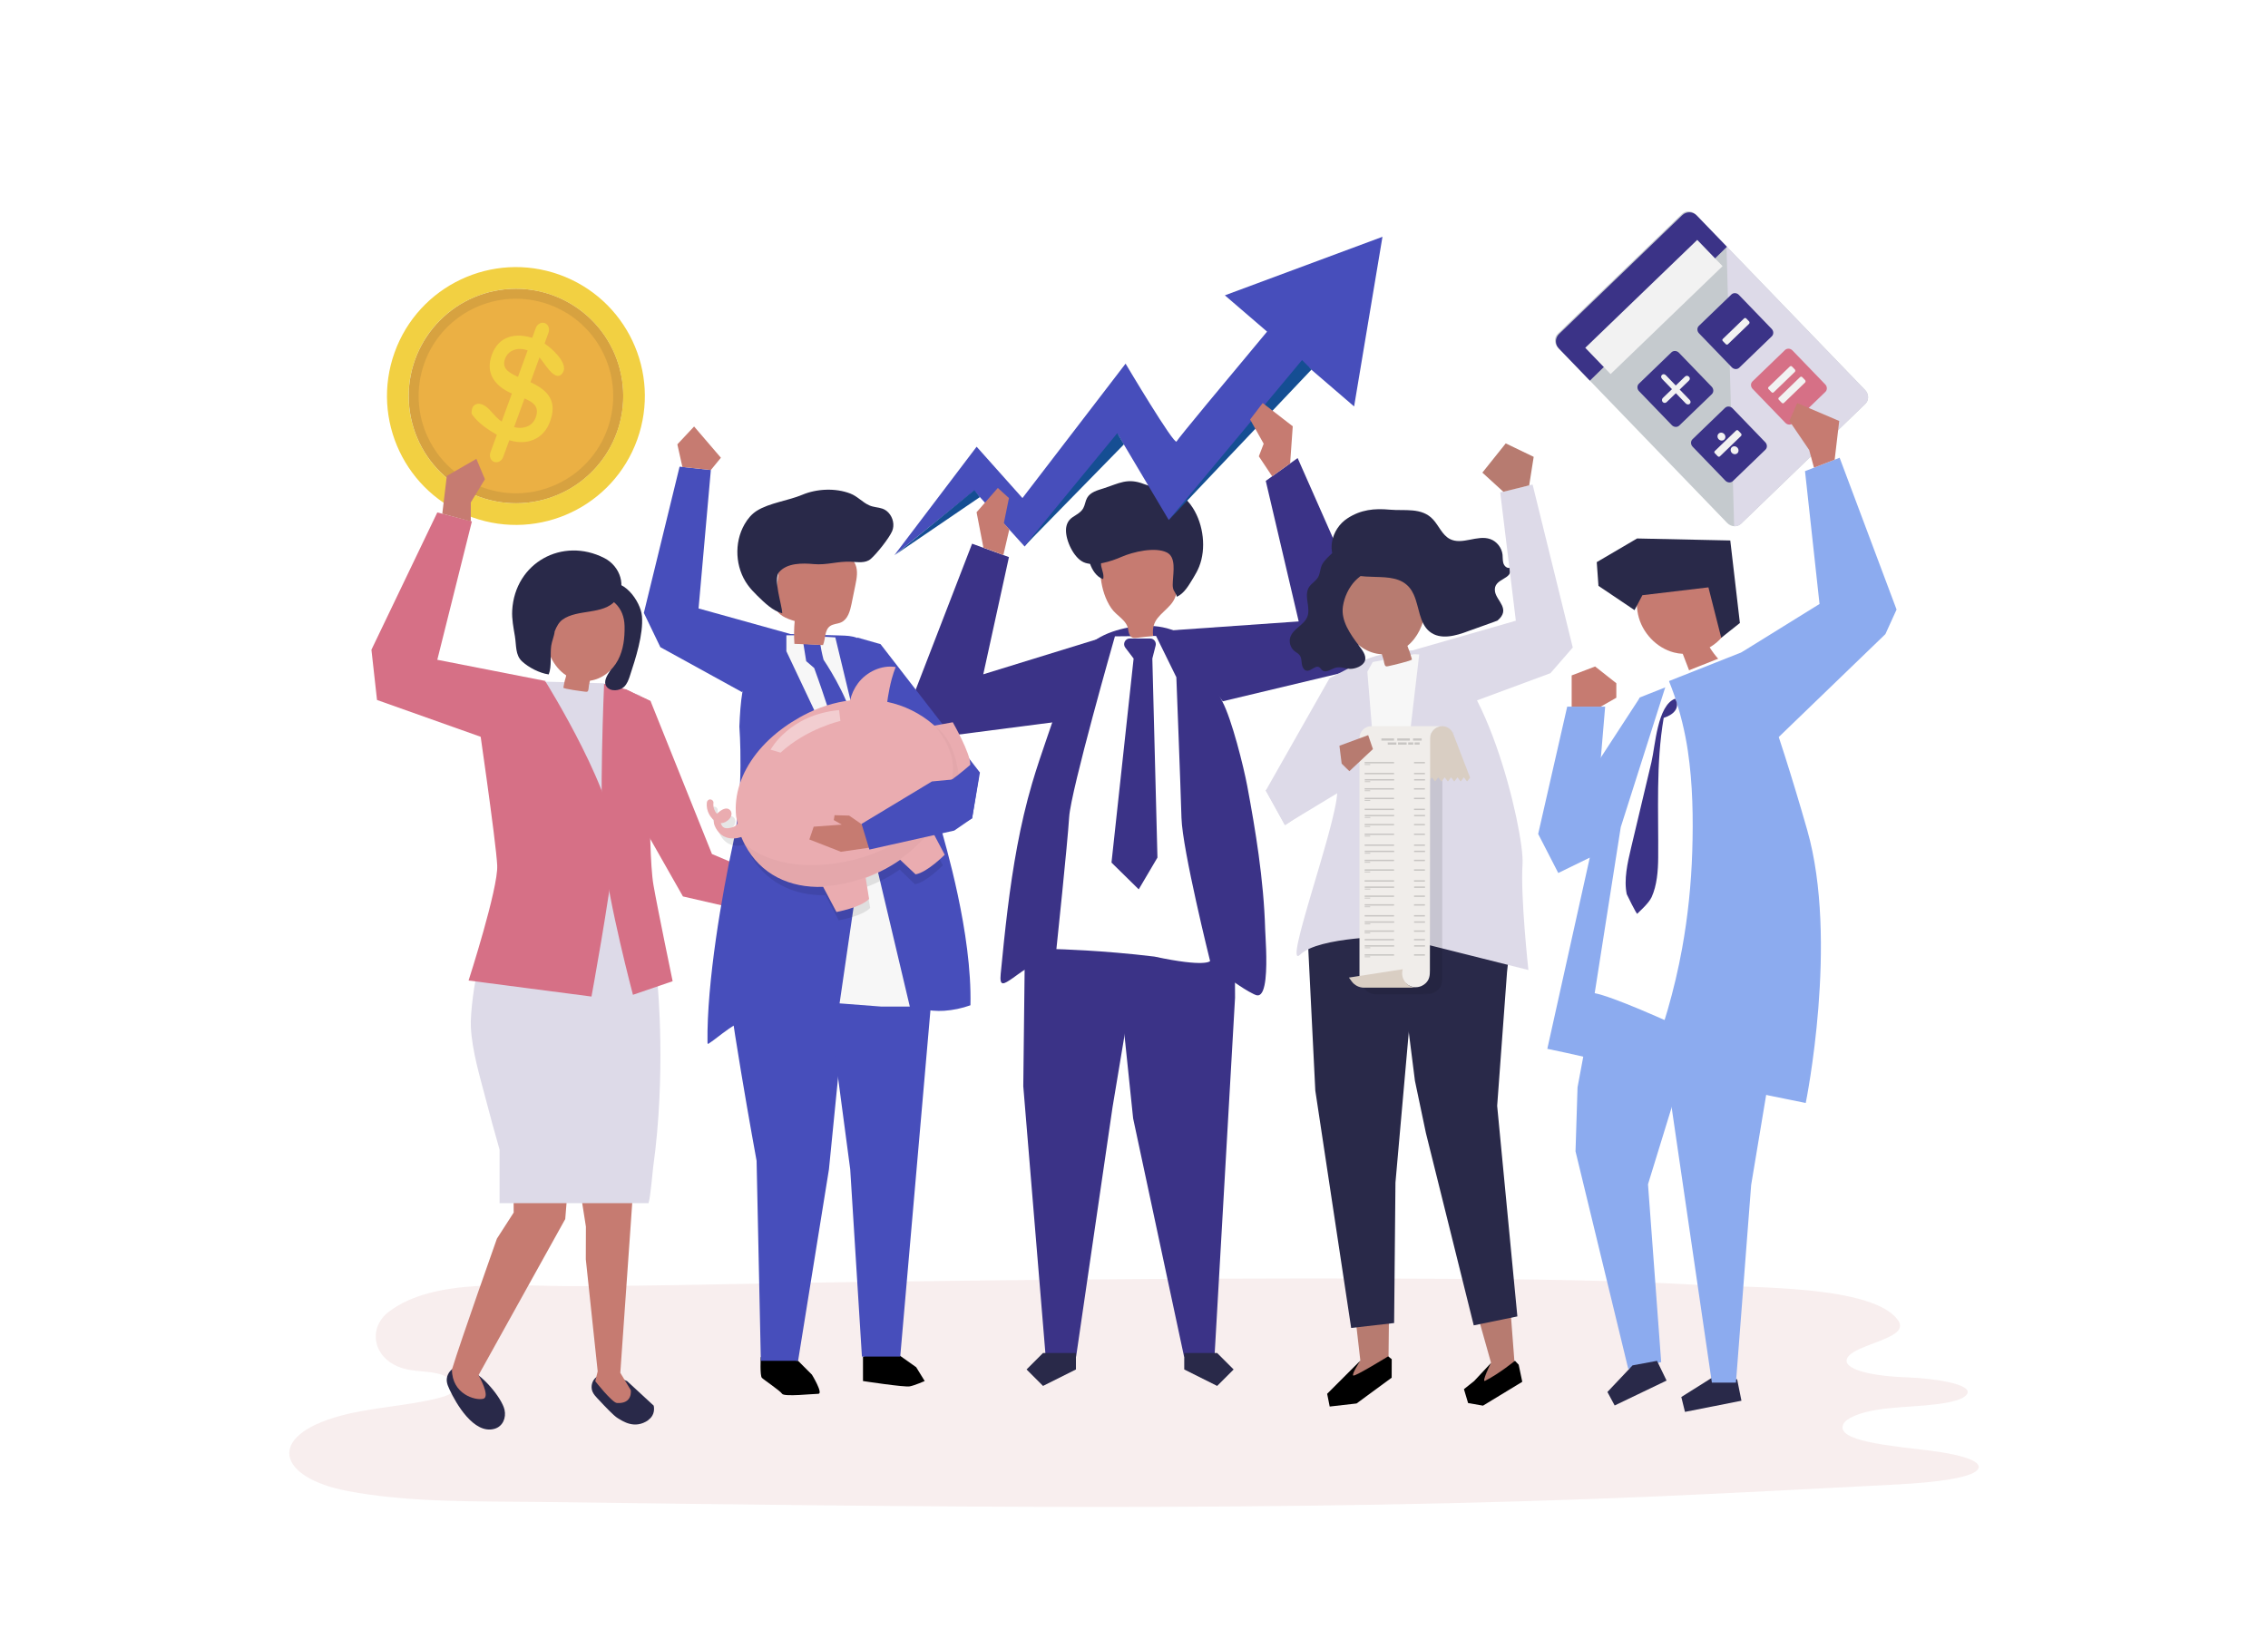 <?xml version="1.0" encoding="utf-8"?>
<!-- Generator: Adobe Illustrator 27.5.0, SVG Export Plug-In . SVG Version: 6.00 Build 0)  -->
<svg version="1.1" xmlns="http://www.w3.org/2000/svg" xmlns:xlink="http://www.w3.org/1999/xlink" x="0px" y="0px"
	 viewBox="0 0 1100 800" style="enable-background:new 0 0 1100 800;" xml:space="preserve">
<g id="background">
	<rect style="fill:#FFFFFF;" width="1100" height="800"/>
</g>
<g id="shadow">
	<path style="fill:#F8EEEE;" d="M328.792,623.383c-16.602,0.264-33.204,0.465-49.799,0.515
		c-29.576,0.089-68.342-4.306-90.418,12.427c-11.115,8.425-7.457,25.227,10.174,28.206c4.99,0.843,10.361,0.751,15.042,2.185
		c4.681,1.435,8.39,5.343,5.792,8.327c-1.328,1.525-3.884,2.343-6.335,2.984c-15.499,4.053-32.678,4.567-48.098,8.756
		c-36.637,9.952-30.312,29.955,2.995,36.411c29.952,5.806,63.262,5.003,94.143,5.396c180.731,2.3,361.95,5.033,541.679-2.723
		c38.761-1.673,77.298-3.785,115.892-5.754c17.663-0.9,39.769-3.248,39.839-8.509c0.049-3.664-11.612-6.395-23.105-7.825
		c-20.128-2.504-46.405-4.683-42.601-12.875c1.388-2.988,7.939-5.73,17.04-7.131c7.029-1.082,15.114-1.368,22.734-2.019
		c7.62-0.651,15.433-1.848,18.637-3.979c8.628-5.74-13.1-9.156-28.395-9.68c-18.319-0.627-33.254-4.662-26.939-10.749
		c4.399-4.24,18.716-7.108,23.07-11.352c1.751-1.707,1.748-3.543,0.585-5.292c-11.627-17.479-72.368-15.98-95.005-17.289
		c-41.878-2.421-83.944-2.883-125.954-3.1c-95.297-0.492-190.598,0.329-285.875,1.605
		C385.534,622.295,357.161,622.931,328.792,623.383z"/>
</g>
<g id="object">
	<g>
		<polygon style="fill:#D67086;" points="303.36,334.322 315.526,340.095 345.309,414.282 387.547,432.152 385.381,447.314 
			331.23,434.859 306.32,390.997 		"/>
		<g>
			<g>
				<g>
					<g>
						<polygon style="fill:#3B3387;" points="497.479,425.004 496.3,526.909 507.16,658.094 521.927,658.094 539.596,537.065 
							559.802,415.827 						"/>
						<polygon style="fill:#292949;" points="521.841,664.321 505.874,672.305 497.89,664.321 505.874,656.337 521.841,656.337 
													"/>
					</g>
					<g>
						<polygon style="fill:#3B3387;" points="598.718,425.004 599.008,483.96 589.049,658.094 574.283,658.094 549.581,542.539 
							536.394,415.827 						"/>
						<polygon style="fill:#292949;" points="574.368,664.321 590.336,672.305 598.32,664.321 590.336,656.337 574.368,656.337 
													"/>
					</g>
				</g>
				<path style="fill:#3B3387;" d="M614.074,460.502c0.317,9.354,0.114,21.866-3.825,22.334c-0.737,0.087-1.449-0.239-2.097-0.554
					c-6.848-3.327-11.73-8.03-18.482-11.245c-7.075-3.368-15.116-5.131-22.974-6.348c-11.721-1.872-23.636-2.997-35.433-3.102
					c-10.139-0.09-20.682,4.535-30.267,7.079c-3.689,0.979-6.691,3.668-9.756,5.777c-4.527,3.114-6.512,4.348-5.894-2.016
					c1.008-10.384,2.053-20.765,3.331-31.12c2.548-20.653,6.016-41.256,11.885-61.249c2.242-7.638,4.828-15.169,7.414-22.698
					c3.148-9.168,6.296-18.336,9.445-27.504c3.913-11.394,10.516-19.421,22.08-23.407c9.993-3.444,22.406-4.387,32.125,0.435
					c10.805,5.36,15.943,23.62,21.192,33.378c4.6,8.551,10.398,31.874,12.12,41.093c2.072,11.095,3.987,22.139,5.494,33.153
					c1.669,12.199,2.846,24.362,3.187,36.453C613.654,452.298,613.923,456.036,614.074,460.502z"/>
				<path style="fill:#FFFFFF;" d="M560.701,308.495l-19.955,0.19c0,0-21.412,74.83-22.199,87.727
					c-0.772,12.661-6.185,63.998-6.185,63.998s22.099,0.521,47.562,3.623c24.892,5.327,26.984,2.177,26.984,2.177
					s-13.434-53.957-13.88-69.459c-0.456-15.856-2.485-68.225-2.485-68.225L560.701,308.495z"/>
				<path style="fill:#3B3387;" d="M557.809,309.718h-9.824c-2.293,0-3.593,2.627-2.202,4.451l4.033,5.285l-10.731,98.981
					l13.207,12.981l9.08-15.415l-2.476-96.547l1.598-6.283C560.939,311.42,559.616,309.718,557.809,309.718z"/>
				<g>
					<path style="fill:#C67B71;" d="M548.6,308.884c0.234,0.204,0.504,0.364,0.816,0.466c0.62,0.204,1.293,0.13,1.941,0.053
						c2.64-0.312,5.279-0.625,7.919-0.937c-0.871-8.083,3.855-9.912,8.459-15.11c4.667-5.271,3.23-12.377,2.968-18.827
						c-0.075-1.796-0.163-3.647-0.922-5.277c-1.333-2.859-4.436-4.439-7.449-5.375c-7.688-2.389-16.481-1.801-23.251,2.557
						c-1.802,1.16-3.484,2.617-4.46,4.525c-1.505,2.941-1.122,6.451-0.703,9.728c0.645,5.037,2.136,9.984,4.984,14.229
						c2.654,3.955,7.713,5.849,8.294,10.596C547.346,306.738,547.718,308.117,548.6,308.884z"/>
					<g>
						<path style="fill:#292949;" d="M534.141,274.833c0.449,2.031,1.396,4.087,0.903,6.107c-3.227-1.095-5.335-4.395-6.478-7.75
							c-0.518-1.521-0.894-3.131-0.764-4.74c0.13-1.609,0.829-3.225,2.099-4.134c1.772-1.269,4.952-0.77,5.459,1.529
							C535.872,268.163,533.466,271.776,534.141,274.833z"/>
						<path style="fill:#292949;" d="M517.012,256.99c0.076-2.434,1.004-4.609,3.179-6.078c1.875-1.266,4.037-2.317,5.176-4.33
							c0.884-1.563,1.014-3.496,1.89-5.064c1.586-2.838,5.03-3.673,8.025-4.635c7.493-2.407,11.527-5.185,19.464-2.104
							c5.643,2.19,12.934,2.484,18.171,5.679c2.187,1.334,4.048,3.478,5.575,5.865c5.291,8.272,6.561,19.903,3.115,28.531
							c-0.771,1.931-1.751,3.707-2.799,5.408c-2.095,3.4-4.339,7.584-8.049,9.248c-0.233-1.602-1.427-2.486-1.8-4.061
							c-0.269-1.133-0.179-2.321-0.12-3.487c0.228-4.536,1.619-11.709-2.911-13.959c-5.729-2.844-16.475-0.279-21.992,2.13
							c-4.882,2.131-13.121,4.903-18.326,2.62C520.777,270.635,516.848,262.189,517.012,256.99z"/>
					</g>
				</g>
			</g>
			<path style="fill:#474EBB;" d="M670.508,114.869l-76.44,28.396l20.472,17.602c-19.241,23.039-43.289,51.958-43.886,53.281
				c-0.997,2.212-24.742-37.746-24.742-37.746l-50.014,65.205l-22.226-24.909l-39.883,52.601l38.69-31.24l24.483,27.06
				l45.316-54.207l24.57,41.336l67.903-74.005l22.004,18.919L670.508,114.869z"/>
			<polygon style="fill:#154E93;" points="566.787,252.37 636.1,179.266 631.497,174.664 			"/>
			<polygon style="fill:#154E93;" points="496.932,264.825 545.126,215.548 541.877,210.133 			"/>
			<polygon style="fill:#154E93;" points="472.564,237.749 434.117,269.157 475.257,241.128 			"/>
			<polygon style="fill:#3B3387;" points="534.838,309.229 476.896,327.099 489.351,270.24 471.481,263.742 443.864,335.221 
				460.651,356.882 519.134,349.301 			"/>
			<polygon style="fill:#3B3387;" points="567.101,305.848 629.882,301.452 613.908,233.281 629.359,222.199 663.88,300.353 
				653.566,325.741 593.042,340.191 			"/>
			<path style="fill:#C67B71;" d="M476.981,265.741l-3.334-17.262l10.305-11.778l5.398,4.907l-2.484,12.208l2.674,2.955
				l-2.91,12.479C486.632,269.25,476.948,265.506,476.981,265.741z"/>
			<polygon style="fill:#C67B71;" points="625.728,224.801 626.994,206.79 612.426,195.512 606.317,203.5 612.896,215.249 
				610.546,221.357 617.005,231.058 			"/>
		</g>
		<g>
			<g>
				<path style="fill:#B77B70;" d="M734.617,661.932c0.029-0.041,0.049-0.069,0.049-0.069l-0.055-0.016l-2.685-35.192l-17.404,3.735
					l8.63,30.644l-4.442,9.322c0,0-1.697,4.675-0.111,4.192c1.586-0.483,8.454-2.399,8.992-2.909
					c0.455-0.432,5.211-7.14,6.659-9.187L734.617,661.932z"/>
				<polygon style="fill:#B77B70;" points="657.038,636.071 659.778,660.029 655.225,666.354 655.701,670.521 667.904,666.487 
					673.394,663.748 673.749,629.938 				"/>
				<polygon style="fill:#292949;" points="677.69,456.545 686.257,524.295 691.563,549.564 714.782,642.926 735.936,638.582 
					726.139,536.443 730.928,471.478 732.815,454.41 738.02,433.828 				"/>
				<polygon style="fill:#292949;" points="634.515,460.066 637.936,529.033 655.327,644.181 676.16,641.799 676.809,573.658 
					688.093,446.26 664.268,436.322 645.205,431.115 				"/>
				<path d="M659.778,660.029l-16.1,16.088l1.236,6.19l13.021-1.489l17.038-12.502l0.029-8.973l-1.741-1.384
					c0,0-15.773,9.719-16.874,9.317C655.284,666.875,659.778,660.029,659.778,660.029z"/>
				<path d="M723.13,661.194l-8.167,8.753l-4.942,3.927l2.018,6.738l7.23,1.261l19.048-11.577l-1.747-8.287l-1.795-1.91
					c0,0-7.458,6.149-14.466,9.716C718.325,670.824,723.13,661.194,723.13,661.194z"/>
				<polygon style="fill:#DDDAE8;" points="659.989,321.136 644.828,329 613.898,383.52 623.334,400.295 636.964,390.859 
					657.409,363.599 				"/>
				<path style="fill:#DDDAE8;" d="M655.836,324.083c0,0,7.339-8.713,35.123-8.713c27.784,0,48.534,87.993,47.486,103.786
					c-1.048,15.793,2.84,51.386,2.84,51.386l-65.004-16.306c0,0-36.684,0.069-45.596,8.782c-8.912,8.713,17.346-62.182,17.87-78.519
					C649.079,368.162,646.925,332.251,655.836,324.083z"/>
				<polygon style="fill:#F7F7F7;" points="685.793,317.354 688.339,317.467 680.107,387.582 665.797,357.832 663.176,325.854 
					665.797,321.136 				"/>
				<g>
					<path style="fill:#B77B70;" d="M648.706,289.245c-1.714-21.254,25.704-24.983,37.919-10.726
						c7.968,9.3,5.761,26.848-4.013,34.787c0.135,0.444,0.271,0.855,0.416,1.19c0.745,1.726,1.274,3.517,1.771,5.35
						c0.185,0.683-10.364,3.064-11.542,3.324c-0.412,0.091-0.881,0.173-1.225-0.056c-0.659-0.44-0.807-2.518-1.032-3.228
						c-0.266-0.838-0.532-1.677-0.798-2.515c-6.655-0.282-12.607-4.473-16.109-9.856
						C650.574,302.105,649.221,295.632,648.706,289.245z"/>
					<g>
						<path style="fill:#292949;" d="M657.329,265.597c1.888,0.757,3.211,2.385,4.365,3.999c0.689,0.964,1.363,1.978,1.595,3.129
							c0.926,4.591-3.33,6.188-5.957,8.945c-3.24,3.4-5.321,7.964-5.998,12.47c-1.061,7.055,3.615,13.495,7.693,18.985
							c1.437,1.935,3.835,4.697,3.004,7.345c-0.844,2.691-4.896,4.102-7.365,3.985c-2.256-0.107-4.521-1.136-6.708-0.588
							c-2.315,0.581-4.815,2.802-6.683,1.261c-0.52-0.428-0.839-1.09-1.412-1.44c-1.936-1.184-4.029,2.107-6.233,1.639
							c-1.356-0.288-2.036-1.866-2.231-3.264c-0.195-1.399-0.158-2.918-0.955-4.079c-0.685-0.998-1.847-1.516-2.765-2.295
							c-1.814-1.539-2.596-4.233-1.89-6.51c1.313-4.233,6.708-5.895,8.291-10.029c0.825-2.154,0.451-4.577,0.105-6.874
							s-0.629-4.755,0.348-6.84c1.206-2.576,4.161-3.518,5.201-6.403c0.611-1.695,0.686-3.587,1.504-5.186
							c1.078-2.109,3.898-4.6,5.68-6.213C649.742,265.074,653.756,264.165,657.329,265.597z"/>
						<path style="fill:#292949;" d="M685.637,288.346c2.77,6.033,2.62,13.927,7.76,18.057c5.187,4.168,12.66,2.064,18.79-0.278
							c1.008-0.385,13.908-4.917,14.113-5.091c6.598-5.585-0.453-9.425-1.216-14.086c-1.097-6.701,9.387-5.653,7.07-11.502
							c-1.316,0.322-2.587-0.906-2.997-2.23c-0.41-1.324-0.253-2.749-0.405-4.127c-0.373-3.387-2.796-6.47-5.958-7.583
							c-6.31-2.221-13.683,3.066-19.624-0.056c-3.684-1.936-5.285-6.378-8.122-9.466c-5.484-5.973-13.82-4.083-20.957-4.745
							c-7.534-0.699-14.051-0.039-20.548,4.189c-8.053,5.241-10.648,16.903-3.664,23.761c8.957,8.796,25.731,0.374,33.68,9.806
							C684.412,286.007,685.083,287.139,685.637,288.346z"/>
					</g>
				</g>
				<polygon style="fill:#DDDAE8;" points="613.898,383.416 629.602,370.419 659.927,363.38 664.259,375.293 623.104,400.203 				
					"/>
			</g>
			<g>
				<g style="opacity:0.1;">
					<path d="M699.469,355.502h-2.326h-26.04c-3.173,0-5.746,2.554-5.783,5.718c0,0.023-0.003,0.046-0.003,0.069
						c0,0.023,0.003,0.046,0.003,0.069v115.316l-5.122,0.795l1.337,1.839c1.398,1.921,3.63,3.058,6.005,3.058h25.486
						c-1.243,0-2.409-0.327-3.422-0.895c0.905,0.427,1.911,0.672,2.977,0.672c1.909,0,3.637-0.765,4.902-2.003
						c1.858-1.819,1.986-3.853,1.986-6.29l0.123-112.56c0-3.196,2.591-5.787,5.787-5.787H699.469z"/>
				</g>
				<path style="fill:#D9CEC3;" d="M712.995,377.216l-8.094-21.039l-0.004,0c-0.776-2.281-2.931-3.924-5.475-3.924
					c-2.821,0-5.168,2.02-5.68,4.691l-0.552,0.038v21.799l1.282-1.704l1.417,1.883h0.271l1.417-1.883l1.417,1.883h0.271l1.417-1.883
					l1.417,1.883h0.271l1.417-1.883l1.417,1.883h0.271l1.417-1.883l1.417,1.883h0.271l1.417-1.883l1.416,1.883h0.271
					L712.995,377.216z"/>
				<path style="fill:#F0EDEA;" d="M693.513,352.253h-2.326h-26.04c-3.173,0-5.746,2.554-5.783,5.718
					c0,0.023-0.003,0.046-0.003,0.069c0,0.023,0.003,0.046,0.003,0.069V476.89h22.359c1.264,1.238,2.993,2.003,4.902,2.003
					s3.637-0.765,4.902-2.003c1.858-1.819,1.987-3.853,1.987-6.29l0.122-112.56c0-3.196,2.591-5.787,5.787-5.787H693.513z"/>
				<g>
					<path style="fill:#D9CEC3;" d="M680.058,472.105c0-0.656,0.097-1.289,0.266-1.892h-0.266l-25.818,4.006l1.337,1.839
						c1.397,1.921,3.629,3.058,6.005,3.058h25.487C683.197,479.116,680.058,475.977,680.058,472.105z"/>
				</g>
				<g>
					<g>
						<rect x="670" y="358.199" style="opacity:0.17;" width="6.127" height="1.064"/>
						<rect x="677.669" y="358.199" style="opacity:0.17;" width="6.127" height="1.064"/>
						<rect x="685.338" y="358.199" style="opacity:0.17;" width="4.186" height="1.064"/>
						<rect x="673.063" y="360.169" style="opacity:0.17;" width="4.186" height="1.064"/>
						<rect x="678.051" y="360.144" style="opacity:0.17;" width="4.186" height="1.064"/>
						<rect x="682.989" y="360.144" style="opacity:0.17;" width="2.458" height="1.064"/>
						<rect x="686.081" y="360.144" style="opacity:0.17;" width="2.458" height="1.064"/>
					</g>
					<rect x="661.86" y="374.925" style="opacity:0.17;" width="14.266" height="0.665"/>
					<g>
						<rect x="661.86" y="369.638" style="opacity:0.17;" width="14.266" height="0.665"/>
						<rect x="661.86" y="370.685" style="opacity:0.17;" width="2.702" height="0.399"/>
						<rect x="685.811" y="369.638" style="opacity:0.17;" width="5.287" height="0.665"/>
					</g>
					<g>
						<rect x="661.91" y="377.948" style="opacity:0.17;" width="14.266" height="0.665"/>
						<rect x="661.91" y="378.995" style="opacity:0.17;" width="2.702" height="0.399"/>
						<rect x="685.861" y="377.948" style="opacity:0.17;" width="5.287" height="0.665"/>
					</g>
					<g>
						<rect x="661.86" y="382.337" style="opacity:0.17;" width="14.266" height="0.665"/>
						<rect x="661.86" y="383.385" style="opacity:0.17;" width="2.702" height="0.399"/>
						<rect x="685.811" y="382.337" style="opacity:0.17;" width="5.287" height="0.665"/>
					</g>
					<rect x="685.811" y="374.925" style="opacity:0.17;" width="5.287" height="0.665"/>
					<rect x="661.86" y="392.285" style="opacity:0.17;" width="14.266" height="0.665"/>
					<g>
						<rect x="661.86" y="386.998" style="opacity:0.17;" width="14.266" height="0.665"/>
						<rect x="661.86" y="388.045" style="opacity:0.17;" width="2.702" height="0.399"/>
						<rect x="685.811" y="386.998" style="opacity:0.17;" width="5.287" height="0.665"/>
					</g>
					<g>
						<rect x="661.91" y="395.308" style="opacity:0.17;" width="14.266" height="0.665"/>
						<rect x="661.91" y="396.355" style="opacity:0.17;" width="2.702" height="0.399"/>
						<rect x="685.861" y="395.308" style="opacity:0.17;" width="5.287" height="0.665"/>
					</g>
					<g>
						<rect x="661.86" y="399.697" style="opacity:0.17;" width="14.266" height="0.665"/>
						<rect x="661.86" y="400.745" style="opacity:0.17;" width="2.702" height="0.399"/>
						<rect x="685.811" y="399.697" style="opacity:0.17;" width="5.287" height="0.665"/>
					</g>
					<rect x="685.811" y="392.285" style="opacity:0.17;" width="5.287" height="0.665"/>
					<rect x="661.86" y="409.645" style="opacity:0.17;" width="14.266" height="0.665"/>
					<g>
						<rect x="661.86" y="404.358" style="opacity:0.17;" width="14.266" height="0.665"/>
						<rect x="661.86" y="405.406" style="opacity:0.17;" width="2.702" height="0.399"/>
						<rect x="685.811" y="404.358" style="opacity:0.17;" width="5.287" height="0.665"/>
					</g>
					<g>
						<rect x="661.91" y="412.668" style="opacity:0.17;" width="14.266" height="0.665"/>
						<rect x="661.91" y="413.716" style="opacity:0.17;" width="2.702" height="0.399"/>
						<rect x="685.861" y="412.668" style="opacity:0.17;" width="5.287" height="0.665"/>
					</g>
					<g>
						<rect x="661.86" y="417.057" style="opacity:0.17;" width="14.266" height="0.665"/>
						<rect x="661.86" y="418.105" style="opacity:0.17;" width="2.702" height="0.399"/>
						<rect x="685.811" y="417.057" style="opacity:0.17;" width="5.287" height="0.665"/>
					</g>
					<rect x="685.811" y="409.645" style="opacity:0.17;" width="5.287" height="0.665"/>
					<rect x="661.86" y="427.005" style="opacity:0.17;" width="14.266" height="0.665"/>
					<g>
						<rect x="661.86" y="421.718" style="opacity:0.17;" width="14.266" height="0.665"/>
						<rect x="661.86" y="422.766" style="opacity:0.17;" width="2.702" height="0.399"/>
						<rect x="685.811" y="421.718" style="opacity:0.17;" width="5.287" height="0.665"/>
					</g>
					<g>
						<rect x="661.91" y="430.028" style="opacity:0.17;" width="14.266" height="0.665"/>
						<rect x="661.91" y="431.076" style="opacity:0.17;" width="2.702" height="0.399"/>
						<rect x="685.861" y="430.028" style="opacity:0.17;" width="5.287" height="0.665"/>
					</g>
					<g>
						<rect x="661.86" y="434.418" style="opacity:0.17;" width="14.266" height="0.665"/>
						<rect x="661.86" y="435.465" style="opacity:0.17;" width="2.702" height="0.399"/>
						<rect x="685.811" y="434.418" style="opacity:0.17;" width="5.287" height="0.665"/>
					</g>
					<rect x="685.811" y="427.005" style="opacity:0.17;" width="5.287" height="0.665"/>
					<rect x="661.86" y="443.921" style="opacity:0.17;" width="14.266" height="0.665"/>
					<g>
						<rect x="661.86" y="438.633" style="opacity:0.17;" width="14.266" height="0.665"/>
						<rect x="661.86" y="439.681" style="opacity:0.17;" width="2.702" height="0.399"/>
						<rect x="685.811" y="438.633" style="opacity:0.17;" width="5.287" height="0.665"/>
					</g>
					<g>
						<rect x="661.91" y="446.943" style="opacity:0.17;" width="14.266" height="0.665"/>
						<rect x="661.91" y="447.991" style="opacity:0.17;" width="2.702" height="0.399"/>
						<rect x="685.861" y="446.943" style="opacity:0.17;" width="5.287" height="0.665"/>
					</g>
					<g>
						<rect x="661.86" y="451.333" style="opacity:0.17;" width="14.266" height="0.665"/>
						<rect x="661.86" y="452.38" style="opacity:0.17;" width="2.702" height="0.399"/>
						<rect x="685.811" y="451.333" style="opacity:0.17;" width="5.287" height="0.665"/>
					</g>
					<rect x="685.811" y="443.921" style="opacity:0.17;" width="5.287" height="0.665"/>
					<rect x="661.86" y="455.494" style="opacity:0.17;" width="14.266" height="0.665"/>
					<g>
						<rect x="661.91" y="458.517" style="opacity:0.17;" width="14.266" height="0.665"/>
						<rect x="661.91" y="459.564" style="opacity:0.17;" width="2.702" height="0.399"/>
						<rect x="685.861" y="458.517" style="opacity:0.17;" width="5.287" height="0.665"/>
					</g>
					<g>
						<rect x="661.86" y="462.906" style="opacity:0.17;" width="14.266" height="0.665"/>
						<rect x="661.86" y="463.954" style="opacity:0.17;" width="2.702" height="0.399"/>
						<rect x="685.811" y="462.906" style="opacity:0.17;" width="5.287" height="0.665"/>
					</g>
					<rect x="685.811" y="455.494" style="opacity:0.17;" width="5.287" height="0.665"/>
				</g>
			</g>
		</g>
		<g>
			<polygon style="fill:#8CABEF;" points="795.304,338.47 770.634,376.341 754.573,407.014 760.449,418.903 781.813,412.928 			"/>
			<g>
				<polygon style="fill:#8CABEF;" points="824.864,472.21 824.864,491.386 799.296,574.482 805.688,660.775 789.708,663.971 
					764.14,558.502 765.118,527.472 776.924,464.186 				"/>
				<polygon style="fill:#292949;" points="791.806,662.332 779.608,675.242 783.132,681.787 808.302,669.705 803.666,660.14 				
					"/>
				<polygon style="fill:#292949;" points="830.49,668.227 815.452,677.681 817.229,684.898 844.62,679.488 842.521,669.068 				"/>
				<path style="fill:#8CABEF;" d="M795.222,338.374l38.038-15.09c0,0,13.518,33.578,28.886,87.365
					c15.368,53.787-7.136,122.255-7.136,122.255s-87.143-20.711-104.544-24.126l21.827-98.318L795.222,338.374z"/>
				<polygon style="fill:#8CABEF;" points="804.582,494.915 830.273,670.696 841.951,670.696 849.326,574.815 865.306,478.935 				
					"/>
				<g>
					<path style="fill:#C67B71;" d="M793.962,285.603c10.357,0.762,20.041-7.743,30.235-5.632
						c6.628,1.373,11.86,7.252,13.883,13.877c0.943,3.088,1.277,6.454,0.354,9.525c-0.599,1.993-1.703,3.789-3.003,5.385
						c-1.738,2.134-3.864,3.906-6.224,5.268c1.296,2.089,2.781,4.061,4.433,5.883c-4.776,1.829-9.553,3.658-14.33,5.487
						c-1.055-2.745-2.111-5.489-3.166-8.234c-1.436-0.08-2.868-0.284-4.27-0.648c-8.481-2.201-15.511-9.628-17.402-18.384
						C793.586,294.028,793.756,289.785,793.962,285.603z"/>
					<polygon style="fill:#292949;" points="796.577,288.728 828.602,284.922 834.818,309.385 843.861,302.208 839.201,262.181 
						794.006,261.208 774.436,272.688 775.264,284.192 792.763,295.971 					"/>
				</g>
				<path style="fill:#FFFFFF;" d="M809.008,329.183l38.038-15.09c0,0,13.518,33.578,28.886,87.365
					c15.368,53.787-7.136,122.255-7.136,122.255s-77.953-38.518-95.354-41.933l12.636-80.511L809.008,329.183z"/>
				<path style="fill:#8CABEF;" d="M876.507,402.607c-15.368-53.787-28.677-87.422-28.677-87.422l-38.248,15.146l-0.062,0.194
					c0.843,2.198,1.723,4.383,2.486,6.611c3.012,8.794,5.24,17.845,6.607,27.04c2.404,16.162,2.657,32.779,2.14,49.088
					c-0.496,15.649-2.109,31.268-4.889,46.677c-3.676,20.371-9.536,40.219-17.087,59.431c35.38,7.189,77.017,15.689,77.017,15.689
					S891.875,456.395,876.507,402.607z"/>
				<path style="fill:#3B3387;" d="M791.078,411.315c-1.721,7.243-3.563,15.403-2.093,22.445c0,0,4.745,9.914,5.152,9.507
					c0.018-0.316,5.409-4.769,6.918-8.087c2.575-5.662,3.129-12.728,3.182-19.114c0.191-22.662-1.15-45.508,2.672-67.847
					c4.459-1.355,8.283-4.636,5.541-9.292c-8.678,3.292-9.597,22.826-11.493,30.803
					C797.665,383.591,794.371,397.453,791.078,411.315z"/>
			</g>
			<g>
				<g>
					<path style="fill:#C5CACE;" d="M904.699,195.933l-60.245,58.116c-1.833,1.768-4.858,1.606-6.756-0.363l-82.034-85.038
						c-1.899-1.968-1.952-4.997-0.119-6.765l60.245-58.116c1.833-1.768,4.858-1.606,6.756,0.363l82.034,85.038
						C906.478,191.137,906.532,194.165,904.699,195.933z"/>
					<path style="fill:#DDDAE8;" d="M904.58,189.168l-67.201-69.663l3.694,135.761c1.232,0.074,2.458-0.326,3.382-1.217
						l60.245-58.116C906.532,194.165,906.478,191.137,904.58,189.168z"/>
					<path style="fill:#3B3387;" d="M830.246,191.213l-15.776,15.218c-0.982,0.947-2.602,0.86-3.619-0.194l-15.898-16.481
						c-1.017-1.054-1.046-2.677-0.064-3.624l15.776-15.218c0.982-0.947,2.602-0.86,3.619,0.194l15.898,16.481
						C831.199,188.643,831.228,190.266,830.246,191.213z"/>
					<path style="fill:#3B3387;" d="M859.332,163.154l-15.776,15.218c-0.982,0.947-2.602,0.86-3.619-0.194l-15.898-16.481
						c-1.017-1.055-1.046-2.677-0.064-3.624l15.776-15.218c0.982-0.947,2.602-0.86,3.619,0.194l15.898,16.481
						C860.285,160.585,860.314,162.207,859.332,163.154z"/>
					<path style="fill:#3B3387;" d="M856.237,218.156l-15.776,15.218c-0.982,0.947-2.602,0.86-3.619-0.194l-15.899-16.481
						c-1.017-1.054-1.046-2.677-0.064-3.624l15.776-15.218c0.982-0.947,2.602-0.86,3.619,0.194l15.898,16.481
						C857.19,215.586,857.219,217.208,856.237,218.156z"/>
					<path style="fill:#D67086;" d="M885.323,190.097l-15.776,15.219c-0.982,0.947-2.602,0.86-3.619-0.194l-15.898-16.481
						c-1.017-1.054-1.046-2.677-0.064-3.624l15.776-15.218c0.982-0.947,2.602-0.86,3.619,0.194l15.898,16.481
						C886.276,187.528,886.305,189.15,885.323,190.097z"/>
					<path style="fill:#F2F2F2;" d="M812.76,187.006l4.48-4.322c0.28-0.27,0.606-0.397,0.979-0.381
						c0.373,0.016,0.695,0.165,0.968,0.448c0.273,0.283,0.404,0.6,0.393,0.951c-0.01,0.352-0.16,0.666-0.448,0.944l-4.48,4.322
						l4.795,4.97c0.307,0.318,0.472,0.654,0.495,1.007c0.023,0.353-0.106,0.665-0.385,0.935c-0.247,0.238-0.565,0.34-0.955,0.307
						c-0.39-0.034-0.721-0.191-0.994-0.474l-4.795-4.97l-4.455,4.298c-0.288,0.278-0.61,0.418-0.965,0.419
						c-0.356,0.002-0.67-0.138-0.943-0.421c-0.256-0.265-0.383-0.594-0.381-0.988c0.001-0.394,0.134-0.717,0.397-0.972l4.455-4.298
						l-4.782-4.957c-0.307-0.318-0.468-0.658-0.482-1.019c-0.014-0.361,0.114-0.673,0.385-0.935c0.28-0.27,0.596-0.387,0.948-0.351
						c0.352,0.036,0.682,0.212,0.988,0.531L812.76,187.006z"/>
					<path style="fill:#F2F2F2;" d="M838.078,166.971c-0.165,0.159-0.347,0.229-0.549,0.209c-0.201-0.019-0.396-0.126-0.583-0.32
						l-1.355-1.405c-0.162-0.168-0.242-0.346-0.242-0.535c0.001-0.188,0.083-0.362,0.248-0.521l10.232-9.87
						c0.189-0.183,0.384-0.277,0.585-0.283c0.201-0.006,0.382,0.075,0.544,0.243l1.355,1.405c0.153,0.159,0.23,0.362,0.23,0.609
						c0,0.247-0.078,0.446-0.234,0.597L838.078,166.971z"/>
					<path style="fill:#F2F2F2;" d="M860.267,190.292c-0.165,0.159-0.347,0.229-0.548,0.209c-0.201-0.019-0.396-0.126-0.583-0.32
						l-1.355-1.405c-0.162-0.168-0.242-0.346-0.242-0.535c0.001-0.188,0.083-0.362,0.248-0.521l10.232-9.87
						c0.189-0.182,0.384-0.277,0.585-0.283c0.201-0.006,0.382,0.075,0.544,0.243l1.355,1.405c0.153,0.159,0.23,0.362,0.23,0.609
						c0,0.247-0.078,0.446-0.234,0.597L860.267,190.292z"/>
					<path style="fill:#F2F2F2;" d="M865.234,195.441c-0.165,0.159-0.348,0.229-0.549,0.209c-0.201-0.019-0.396-0.126-0.583-0.32
						l-1.355-1.405c-0.162-0.168-0.243-0.346-0.242-0.535c0.001-0.188,0.083-0.362,0.248-0.521l10.232-9.87
						c0.189-0.182,0.384-0.277,0.585-0.283c0.201-0.006,0.382,0.075,0.544,0.243l1.355,1.405c0.153,0.159,0.23,0.362,0.23,0.609
						c0,0.247-0.078,0.446-0.234,0.597L865.234,195.441z"/>
					<g>
						<path style="fill:#F2F2F2;" d="M834.189,221.359c-0.165,0.159-0.347,0.229-0.549,0.209c-0.201-0.019-0.396-0.126-0.583-0.32
							l-1.355-1.405c-0.162-0.168-0.243-0.346-0.242-0.535c0.001-0.188,0.083-0.362,0.248-0.521l10.232-9.87
							c0.189-0.182,0.384-0.277,0.585-0.283c0.201-0.006,0.382,0.075,0.544,0.243l1.355,1.405c0.153,0.159,0.23,0.362,0.23,0.609
							c0,0.247-0.078,0.446-0.234,0.597L834.189,221.359z"/>
						<path style="fill:#F2F2F2;" d="M836.243,210.518c0.76,0.788,0.781,2,0.048,2.708c-0.734,0.708-1.944,0.643-2.704-0.145
							c-0.76-0.788-0.781-2-0.048-2.708C834.272,209.665,835.483,209.73,836.243,210.518z"/>
						<path style="fill:#F2F2F2;" d="M842.616,217.125c0.76,0.788,0.781,2,0.048,2.708c-0.734,0.708-1.945,0.643-2.705-0.145
							c-0.76-0.788-0.781-2-0.048-2.708C840.646,216.272,841.857,216.337,842.616,217.125z"/>
					</g>
				</g>
				<path style="fill:#3B3387;" d="M837.578,119.713l-66.474,64.941l-15.084-15.637c-1.897-1.966-1.84-5.098,0.126-6.994
					l59.762-57.65c1.966-1.897,5.098-1.84,6.994,0.126L837.578,119.713z"/>
				
					<rect x="764.255" y="139.795" transform="matrix(0.72 -0.694 0.694 0.72 121.585 598.456)" style="fill:#F2F2F2;" width="75.431" height="17.704"/>
			</g>
			<polygon style="fill:#8CABEF;" points="844.62,316.457 882.487,292.984 875.448,228.544 892.234,222.046 919.852,295.691 
				914.436,307.604 862.532,357.694 			"/>
			<polygon style="fill:#C67B71;" points="889.832,222.976 892.039,204.218 871.657,195.512 867.866,204.176 877.465,218.281 
				879.789,226.863 			"/>
			<polygon style="fill:#8CABEF;" points="774.727,387.748 778.517,342.802 760.106,342.802 746.027,404.535 755.774,423.487 
				771.448,415.827 			"/>
			<polygon style="fill:#C67B71;" points="762.272,342.802 762.272,327.64 773.644,323.308 783.932,331.431 783.932,338.47 
				776.351,342.802 			"/>
		</g>
		<polygon style="fill:#474EBB;" points="415.705,309.229 427.077,312.478 475.272,374.752 471.481,396.953 459.026,403.452 		"/>
		<g>
			<path d="M431.976,654.45l12.386,8.773l4.128,6.709c0,0-4.645,2.064-7.225,2.58c-2.58,0.516-22.707-2.58-22.707-2.58v-11.87
				L431.976,654.45z"/>
			<path d="M387.078,660.127l6.709,6.709c0,0,5.677,9.289,3.096,9.289s-16.514,1.548-17.546,0c-1.032-1.548-8.773-6.709-9.805-7.741
				c-1.032-1.032-0.555-10.082-0.555-10.082L387.078,660.127z"/>
			<path style="fill:#474EBB;" d="M410.817,478.988l-8.773,88.247l-14.966,92.892h-18.062l-2.064-97.02
				c0,0-14.679-79.726-16.228-106.045L410.817,478.988z"/>
			<polygon style="fill:#474EBB;" points="452.103,480.536 436.621,658.063 418.042,658.063 412.365,567.235 401.7,486.821 
				442.297,439.25 			"/>
			<g>
				<path style="fill:#474EBB;" d="M455.777,399.66c-2.903-10.45-5.197-21.06-7.162-31.723c-1.714-9.303-2.39-19.317-6.431-27.991
					c-4.042-8.674-11.674-15.245-17.567-22.621c-2.497-3.125-5.161-6.377-8.872-7.866c-2.543-1.021-5.349-1.113-8.089-1.191
					c-8.31-0.239-16.62-0.477-24.93-0.716c-3.03-0.087-6.181-0.151-8.942,1.097c-4.139,1.871-6.478,6.217-8.523,10.272
					c-5.223,10.357-6.186,21.844-6.654,33.55c0.016,0.11,2.398,31.529-3.008,56.396c-5.38,24.748-12.865,67.678-12.459,96.897
					c0.076,0.239,0.15,0.481,0.229,0.714c4.82-3.163,8.755-6.98,13.909-9.738c6.419-3.435,13.763-5.261,20.964-6.538
					c10.769-1.968,21.776-3.188,32.748-3.38c8.625-0.151,17.292,0.584,25.88,1.299c7.146,0.595,13.795,2.713,21.074,2.208
					c4.339-0.301,8.638-1.204,12.732-2.674C471.496,452.727,458.485,409.408,455.777,399.66z"/>
			</g>
			<polygon style="fill:#F7F7F7;" points="388.11,308.17 381.401,308.17 381.401,315.911 412.882,382.483 415.462,352.035 
				405.141,309.202 			"/>
			<g>
				<path style="fill:#474EBB;" d="M414.99,357.608c-0.32-2.722-0.689-5.152-1.11-7.113c-2.902-13.543-14.442-30.453-14.442-30.453
					s-1.039-3.842-1.522-7.228l-8.257-0.516l1.358,8.433l3.87,3.321c0,0,11.738,31.763,13.189,44.823
					c0.152,1.37,0.271,2.784,0.364,4.215l4.442,9.393L414.99,357.608z"/>
			</g>
			<polygon style="fill:#F7F7F7;" points="418.558,408.802 407.205,486.729 427.331,488.277 441.265,488.277 425.267,420.672 			"/>
			<g>
				<path style="fill:#C67B71;" d="M399.166,312.928c-4.625-0.201-9.25-0.402-13.875-0.603c-0.249-3.684-0.204-7.387,0.137-11.063
					c-3.909-1.135-8.451-2.911-9.341-6.883c-0.281-1.251-0.134-2.553,0.014-3.827c0.612-5.264,1.224-10.529,1.835-15.793
					c0.212-1.821,0.44-3.696,1.335-5.295c1.571-2.807,4.845-4.178,7.979-4.903c7.997-1.85,16.893-0.589,23.447,4.353
					c1.744,1.315,3.345,2.923,4.193,4.936c1.308,3.104,0.655,6.643-0.019,9.943c-0.622,3.046-1.243,6.092-1.865,9.138
					c-0.715,3.504-1.806,7.502-5.062,8.981c-1.728,0.785-3.825,0.7-5.368,1.806C399.854,305.671,400.467,309.843,399.166,312.928z"
					/>
				<path style="fill:#292949;" d="M424.791,246.025c-1.027-0.183-2.074-0.4-3.136-0.862c-3.35-1.458-5.698-4.383-9.256-5.752
					c-7.196-2.768-16.222-2.367-23.291,0.607c-6.765,2.845-15.997,3.94-22.052,7.763c-2.528,1.596-4.484,3.98-5.967,6.577
					c-5.14,8.994-4.507,20.967,1.553,29.37c1.359,1.885,2.956,3.588,4.623,5.207c3.452,3.351,7.589,7.496,12.14,8.556
					c-0.116-4.013-4.466-16.445-1.571-19.899c3.839-4.581,11.374-4.464,16.773-3.958c6.434,0.602,11.73-1.463,18.146-1.142
					c3.268,0.164,6.964,0.821,9.469-1.284c2.897-2.433,9.021-10.16,10.474-13.55c1.272-2.969,0.424-6.625-1.787-8.98
					C429.001,246.645,426.941,246.409,424.791,246.025z"/>
			</g>
		</g>
		<g>
			<g style="opacity:0.1;">
				<path d="M348.407,401.291c-0.916-0.791-1.685-1.79-2.237-2.79c-0.952-1.723-1.394-3.74-1.208-5.692
					c0.08-0.844,0.737-1.538,1.614-1.495c0.804,0.04,1.583,0.799,1.503,1.648c-0.186,1.958,0.43,3.871,1.734,5.328
					c0.285-0.325,0.6-0.624,0.94-0.89c1.245-0.975,3.18-2.243,4.737-1.178c1.753,1.2,1.348,3.502,0.059,4.819
					c-1.017,1.04-2.421,1.816-3.871,1.762c0.635,1.831,1.478,2.588,3.375,2.51c1.153-0.047,3.843-0.669,4.322-1.951
					c0.31-0.831-0.417-2.78-0.526-3.712c-0.304-2.588-0.329-5.204-0.083-7.792c0.5-5.252,2.12-10.337,4.529-14.986
					c5.439-10.498,14.617-18.672,24.778-24.377c0.561-0.315,1.126-0.623,1.695-0.924c7.064-3.738,14.456-6.018,21.8-6.813
					c0.652-2.959,1.849-5.77,3.626-8.208c3.966-5.439,10.954-8.696,17.596-7.489c-2.561,6.659-3.56,15.287-3.711,16.698
					c7.976,1.849,15.498,5.646,22.014,11.44c0.136,0.121,0.263,0.236,0.386,0.349l8.587-1.477c0,0,1.132,12.415,1.028,17.912
					c0,0,2.132,7.503-1.337,9.872c-0.568,7.589-3.338,15.269-7.982,22.271c-0.307,0.464-0.624,0.924-0.948,1.381l6.466,12.22
					c0,0-8.02,8.325-13.559,9.215l-7.361-7.113c-2.236,1.579-4.611,3.043-7.118,4.37c-2.966,1.569-5.966,2.915-8.972,4.033
					l1.758,10.189c-3.851,4.079-15.246,6.026-15.246,6.026l-6.462-12.213c-15.561,0.353-29.433-6.299-37.13-20.846
					c-0.656-1.239-1.238-2.485-1.749-3.734c-2.294,0.725-4.739,0.907-7.073,0.05c-1.798-0.66-3.225-1.82-4.3-3.415
					C349.108,404.849,348.18,403.071,348.407,401.291z"/>
			</g>
			<path style="fill:#EAACB0;" d="M346.228,397.819c-0.931-0.783-1.707-1.778-2.261-2.777c-0.954-1.722-1.376-3.75-1.152-5.721
				c0.097-0.852,0.785-1.564,1.689-1.534c0.828,0.027,1.619,0.78,1.522,1.637c-0.224,1.978,0.38,3.897,1.7,5.345
				c0.299-0.333,0.629-0.639,0.983-0.913c1.3-1.003,3.316-2.315,4.903-1.266c1.787,1.181,1.333,3.51-0.018,4.86
				c-1.066,1.066-2.526,1.872-4.021,1.841c0.625,1.836,1.482,2.586,3.439,2.476c1.19-0.067,3.973-0.737,4.488-2.039
				c0.334-0.844-0.384-2.797-0.482-3.736c-0.271-2.606-0.254-5.244,0.043-7.858c0.602-5.306,2.356-10.462,4.916-15.19
				c5.78-10.679,15.379-19.074,25.949-24.996c0.583-0.327,1.171-0.647,1.762-0.96c7.345-3.886,15.004-6.308,22.589-7.231
				c0.722-2.995,2.001-5.851,3.874-8.339c4.178-5.552,11.437-8.951,18.266-7.844c-2.75,6.759-3.922,15.479-4.1,16.904
				c8.193,1.733,15.887,5.44,22.51,11.178c0.138,0.12,0.267,0.234,0.392,0.346l8.879-1.631c0,0,8.688,15.103,8.489,20.65
				c0,0-5.65,4.935-9.266,7.381c-0.71,7.664-3.693,15.456-8.596,22.596c-0.325,0.473-0.659,0.942-1,1.409l6.466,12.22
				c0,0-8.406,8.529-14.131,9.518l-7.473-7.053c-2.331,1.629-4.804,3.145-7.411,4.525c-3.084,1.632-6.199,3.039-9.317,4.215
				l1.645,10.249c-4.038,4.177-15.819,6.33-15.819,6.33l-6.462-12.212c-16.051,0.612-30.244-5.87-37.941-20.417
				c-0.656-1.239-1.235-2.486-1.742-3.737c-2.378,0.769-4.901,0.993-7.294,0.166c-1.843-0.636-3.296-1.782-4.378-3.374
				C346.893,401.397,345.965,399.618,346.228,397.819z"/>
			<path style="fill:#F2CDD0;" d="M406.953,344.465l0.65,5.271c0,0-16.15,3.584-29.032,15.362l-4.832-1.426
				C373.739,363.672,382.739,346.702,406.953,344.465z"/>
			<path style="opacity:0.03;" d="M362.904,410.826c10.488,7.568,23.979,9.652,36.831,8.585c9.515-0.789,19.295-3.036,28.138-7.117
				c12.801-5.908,22.665-15.795,31.258-26.556c0.379-0.474,0.742-0.955,1.099-1.439c-1.394,5.615-3.952,11.185-7.538,16.407
				c-5.556,8.09-13.577,15.341-23.55,20.618c-26.522,14.034-55.415,11.469-67.795-11.649
				C361.854,410.075,362.381,410.449,362.904,410.826z"/>
			<path style="opacity:0.03;" d="M453.512,352.264c0,0,12.11,13.417,7.813,26.137l3.567-2.651
				C464.891,375.75,463.631,359.337,453.512,352.264z"/>
		</g>
		<g>
			<g>
				<g>
					
						<ellipse transform="matrix(0.995 -0.101 0.101 0.995 -18.111 26.236)" style="fill:#EBB044;" cx="250.227" cy="192.102" rx="52.022" ry="52.022"/>
					<path style="opacity:0.1;fill:#272525;" d="M269.325,138.708c-29.489-10.548-61.945,4.807-72.493,34.296
						c-10.548,29.489,4.807,61.945,34.296,72.493c29.489,10.548,61.945-4.807,72.493-34.296
						C314.169,181.712,298.814,149.255,269.325,138.708z M234.336,236.528c-24.536-8.776-37.311-35.781-28.535-60.316
						c8.776-24.536,35.781-37.311,60.316-28.535c24.536,8.776,37.311,35.781,28.535,60.316
						C285.876,232.528,258.871,245.304,234.336,236.528z"/>
					<path style="fill:#F2D042;" d="M271.284,133.231c-32.514-11.63-68.299,5.3-79.929,37.814
						c-11.63,32.514,5.3,68.299,37.814,79.929c32.514,11.63,68.299-5.3,79.929-37.814
						C320.728,180.646,303.798,144.861,271.284,133.231z M232.706,241.085c-27.052-9.676-41.138-39.451-31.462-66.503
						c9.676-27.052,39.451-41.138,66.503-31.462c27.052,9.676,41.138,39.451,31.462,66.503S259.758,250.761,232.706,241.085z"/>
				</g>
			</g>
			<g>
				<g>
					<path style="fill:#F2D042;" d="M228.966,201.079c-0.447-0.634-0.238-1.547-0.09-2.388c0.376-2.141,2.179-3.212,4.257-2.725
						c3.117,0.731,5.349,4.113,7.591,6.391c1.841,1.872,4.107,3.298,6.796,4.278c2.879,1.05,5.444,1.191,7.694,0.422
						c2.249-0.768,3.791-2.293,4.623-4.576c0.844-2.315,0.744-4.216-0.298-5.704c-1.043-1.488-3.262-2.851-6.657-4.089l-2.241-0.817
						c-5.542-2.02-9.345-4.717-11.407-8.092c-2.063-3.375-2.292-7.263-0.688-11.664c1.569-4.304,4.206-7.128,7.913-8.473
						c3.706-1.345,8.127-1.082,13.262,0.79c2.092,0.762,4.096,1.891,6.015,3.384c3.988,3.107,10.138,9.488,6.914,13.404
						c-3.676,4.465-8.876-5.839-11.223-8.05c-1.374-1.295-3.161-2.343-5.361-3.145c-2.554-0.931-4.859-1.004-6.914-0.221
						c-2.056,0.784-3.464,2.219-4.224,4.305c-0.749,2.054-0.483,3.813,0.8,5.278c1.282,1.465,4.548,3.228,9.798,5.29
						c5.591,2.223,9.29,4.91,11.095,8.062c1.806,3.152,1.871,7.026,0.195,11.623c-1.605,4.402-4.329,7.398-8.171,8.989
						c-3.842,1.591-8.208,1.495-13.099-0.287c-1.548-0.564-3.211-1.364-4.987-2.4C237.253,208.736,232.05,205.451,228.966,201.079z"
						/>
				</g>
				<path style="fill:#F2D042;" d="M239.716,224.075l-0.062-0.022c-1.688-0.615-2.479-2.697-1.767-4.649l21.967-60.257
					c0.712-1.952,2.657-3.036,4.344-2.421l0.062,0.022c1.688,0.615,2.479,2.697,1.767,4.649l-21.967,60.257
					C243.348,223.607,241.403,224.69,239.716,224.075z"/>
			</g>
		</g>
		<g>
			<g>
				<path style="fill:#292949;" d="M317.055,681.876l-12.836-11.856c-3.724-1.884-7.664-3.201-10.856-3.16
					c-2.318,0.029-4.242,0.773-5.402,2.533c-1.115,1.69-1.341,3.914-0.581,5.717c0.277,0.659,0.672,1.249,1.115,1.805l-0.001,0
					c0,0,0.005,0.006,0.006,0.007c0.382,0.479,0.8,0.932,1.217,1.38c0.265,0.285,0.557,0.591,0.868,0.91
					c2.656,2.879,7.107,7.568,8.874,8.628c2.592,1.555,8.294,5.702,15.032,1.037c-0.025-0.023-0.053-0.044-0.078-0.066
					C316.862,687.15,317.583,684.424,317.055,681.876z"/>
				<path style="fill:#C67B71;" d="M306.979,578.619l-1.037,14.879l-5.085,72.436l5.085,8.427c0,0,1.037,6.739-6.738,6.22
					c-2.313-0.154-10.505-10.57-10.505-10.57l1.184-4.773l-5.765-54.389l0.053-15.797l-2.757-17.54L306.979,578.619z"/>
			</g>
			<g>
				<path style="fill:#292949;" d="M225.608,663.482c-2.39-0.752-4.615-0.637-6.399,0.778c-1.714,1.359-2.696,3.566-2.524,5.673
					c0.117,1.436,0.724,2.766,1.323,4.064c3.1,6.719,11.794,21.909,21.769,19.125c4.191-1.171,5.779-5.45,4.928-9.23
					C243.422,678.197,233.598,665.995,225.608,663.482z"/>
			</g>
			<path style="fill:#C67B71;" d="M275.886,569.931l-1.737,21.424l-42.056,75.721c0,0,6.045,10.561,2.211,11.479
				s-15.077-2.281-15.101-14.207c4.422-14.442,21.802-63.484,21.802-63.484l8.138-12.655l-0.119-23.782L275.886,569.931z"/>
			<path style="fill:#DDDAE8;" d="M228.37,498.215c-0.332-6.316,1.688-22.794,3.763-28.699c7.566-21.53,9.025-32.141,9.025-49.666
				c0-17.524-7.775-73.088-7.775-73.088l27.012-16.214l32.38,0.909l17.98,5.93c0,0,3.807,69.907,4.887,92.438
				c0.771,16.079,1.888,30.004,3.358,48.635c0,0.001,4.122,42.494-2.246,88.047c0,0-1.421,15.126-2.059,16.451
				c-0.084,0.45-0.132,0.691-0.132,0.691s-0.256,0-0.259,0.001l-72.003-0.001V557.69c-2.397-8.332-4.674-16.702-6.855-25.093
				C232.673,521.932,228.986,509.936,228.37,498.215z"/>
			<path style="fill:#D67086;" d="M243.6,335.446l-12.291,9.243c0,0,9.35,63.994,9.849,75.161
				c0.499,11.167-13.892,55.793-13.892,55.793l59.61,7.775c0,0,8.768-47.658,11.291-71.333
				c2.523-23.675-33.543-81.391-33.543-81.391L243.6,335.446z"/>
			<path style="fill:#D67086;" d="M303.36,334.322l12.166,5.773c0,0-1.711,71.139,1.408,89.208
				c1.901,11.014,9.305,46.68,9.305,46.68l-19.25,6.588c0,0-11.851-44.614-14.206-68.289c-2.355-23.675,0.211-82.551,0.211-82.551
				L303.36,334.322z"/>
			<g>
				<g>
					<path style="fill:#292949;" d="M301,308.262c1.58,6.112-2.046,12.15-5.219,17.305c-1.296,2.106-3.305,5.036-1.633,7.44
						c1.872,2.692,6.523,2.152,8.569,0.14c1.445-1.421,2.155-3.348,2.771-5.226c2.762-8.418,6.618-20.209,5.864-29.058
						c-0.605-7.095-9.306-19.696-18.269-15.188c-1.627,0.819-2.671,2.356-3.563,3.868c-0.533,0.903-1.048,1.848-1.154,2.879
						c-0.423,4.108,3.539,5.165,6.142,7.374C297.718,300.519,299.991,304.359,301,308.262z"/>
					<path style="fill:#C67B71;" d="M286.042,330.219c5.986-0.761,10.991-4.945,13.669-9.983c2.678-5.038,3.317-10.835,3.212-16.487
						c-0.349-18.811-25.293-19.856-34.991-6.337C259.48,309.192,268.636,332.43,286.042,330.219z"/>
					<path style="fill:#292949;" d="M269.015,306.291c-0.206,2.278-1.364,4.693-1.684,7.034c-0.588,4.308,0.376,9.898-1.201,13.834
						c-4.374-0.599-9.693-3.335-12.934-6.336c-3.31-3.065-2.714-7.624-3.454-12.139c-0.684-4.177-1.557-8.374-1.318-12.6
						c1.306-23.135,24.393-35.786,44.733-25.35c7.695,3.948,11.06,13.983,5.4,20.576c-6.088,7.091-18.457,4.017-25.749,9.279
						C271.191,301.754,269.948,303.851,269.015,306.291z"/>
				</g>
				<path style="fill:#C67B71;" d="M286.544,328.278c-0.304,1.4-0.607,2.801-0.911,4.201c-0.139,0.642-0.087,2.48-0.64,2.92
					c-0.288,0.229-0.716,0.196-1.094,0.149c-1.081-0.133-10.762-1.366-10.657-1.981c0.283-1.651,0.599-3.267,1.114-4.844
					c0.416-1.274,0.575-3.67,1.343-4.636c1.644,1.124,3.344,1.82,5.28,2.369c1.869,0.53,3.747,1.029,5.634,1.496
					C286.591,328.06,286.568,328.169,286.544,328.278z"/>
			</g>
			<polygon style="fill:#D67086;" points="264.624,330.348 212.098,320.059 228.884,252.912 212.098,248.58 180.148,315.185 
				182.856,339.553 240.798,360.131 			"/>
		</g>
		<polygon style="fill:#C67B71;" points="214.516,249.204 216.704,230.863 231.05,222.587 235.193,232.465 228.343,243.706 
			228.343,252.912 		"/>
		<polygon style="fill:#DDDAE8;" points="684.294,315.727 735.196,301.106 727.615,238.833 743.319,235.042 762.813,314.103 
			751.983,326.557 708.121,342.802 688.897,316.539 		"/>
		<polygon style="fill:#B77B70;" points="741.667,235.454 743.851,221.613 730.298,215.081 718.963,229.262 729.136,238.55 		"/>
		<path style="fill:#B77B70;" d="M654.486,374.075c0.025,0.135-3.765-3.655-3.765-3.655l-1.083-8.664l13.944-5.144l2.301,6.769
			L654.486,374.075z"/>
		<polygon style="fill:#C67B71;" points="420.881,401.871 411.836,395.636 404.775,395.446 404.399,397.812 408.248,400.011 
			394.651,401.02 392.546,407.216 407.83,413.193 422.745,411.033 		"/>
		<polygon style="fill:#474EBB;" points="474.73,376.918 451.987,379.084 417.871,399.661 421.662,412.116 462.817,402.91 
			471.481,396.953 		"/>
		<polygon style="fill:#474EBB;" points="383.304,307.535 338.811,295.15 344.768,228.002 329.605,226.378 312.277,297.316 
			320.285,313.945 359.93,335.763 376.717,309.229 		"/>
		<polygon style="fill:#C67B71;" points="330.972,226.524 328.522,215.548 336.645,206.883 349.641,222.046 344.768,228.002 		"/>
	</g>
</g>
</svg>
